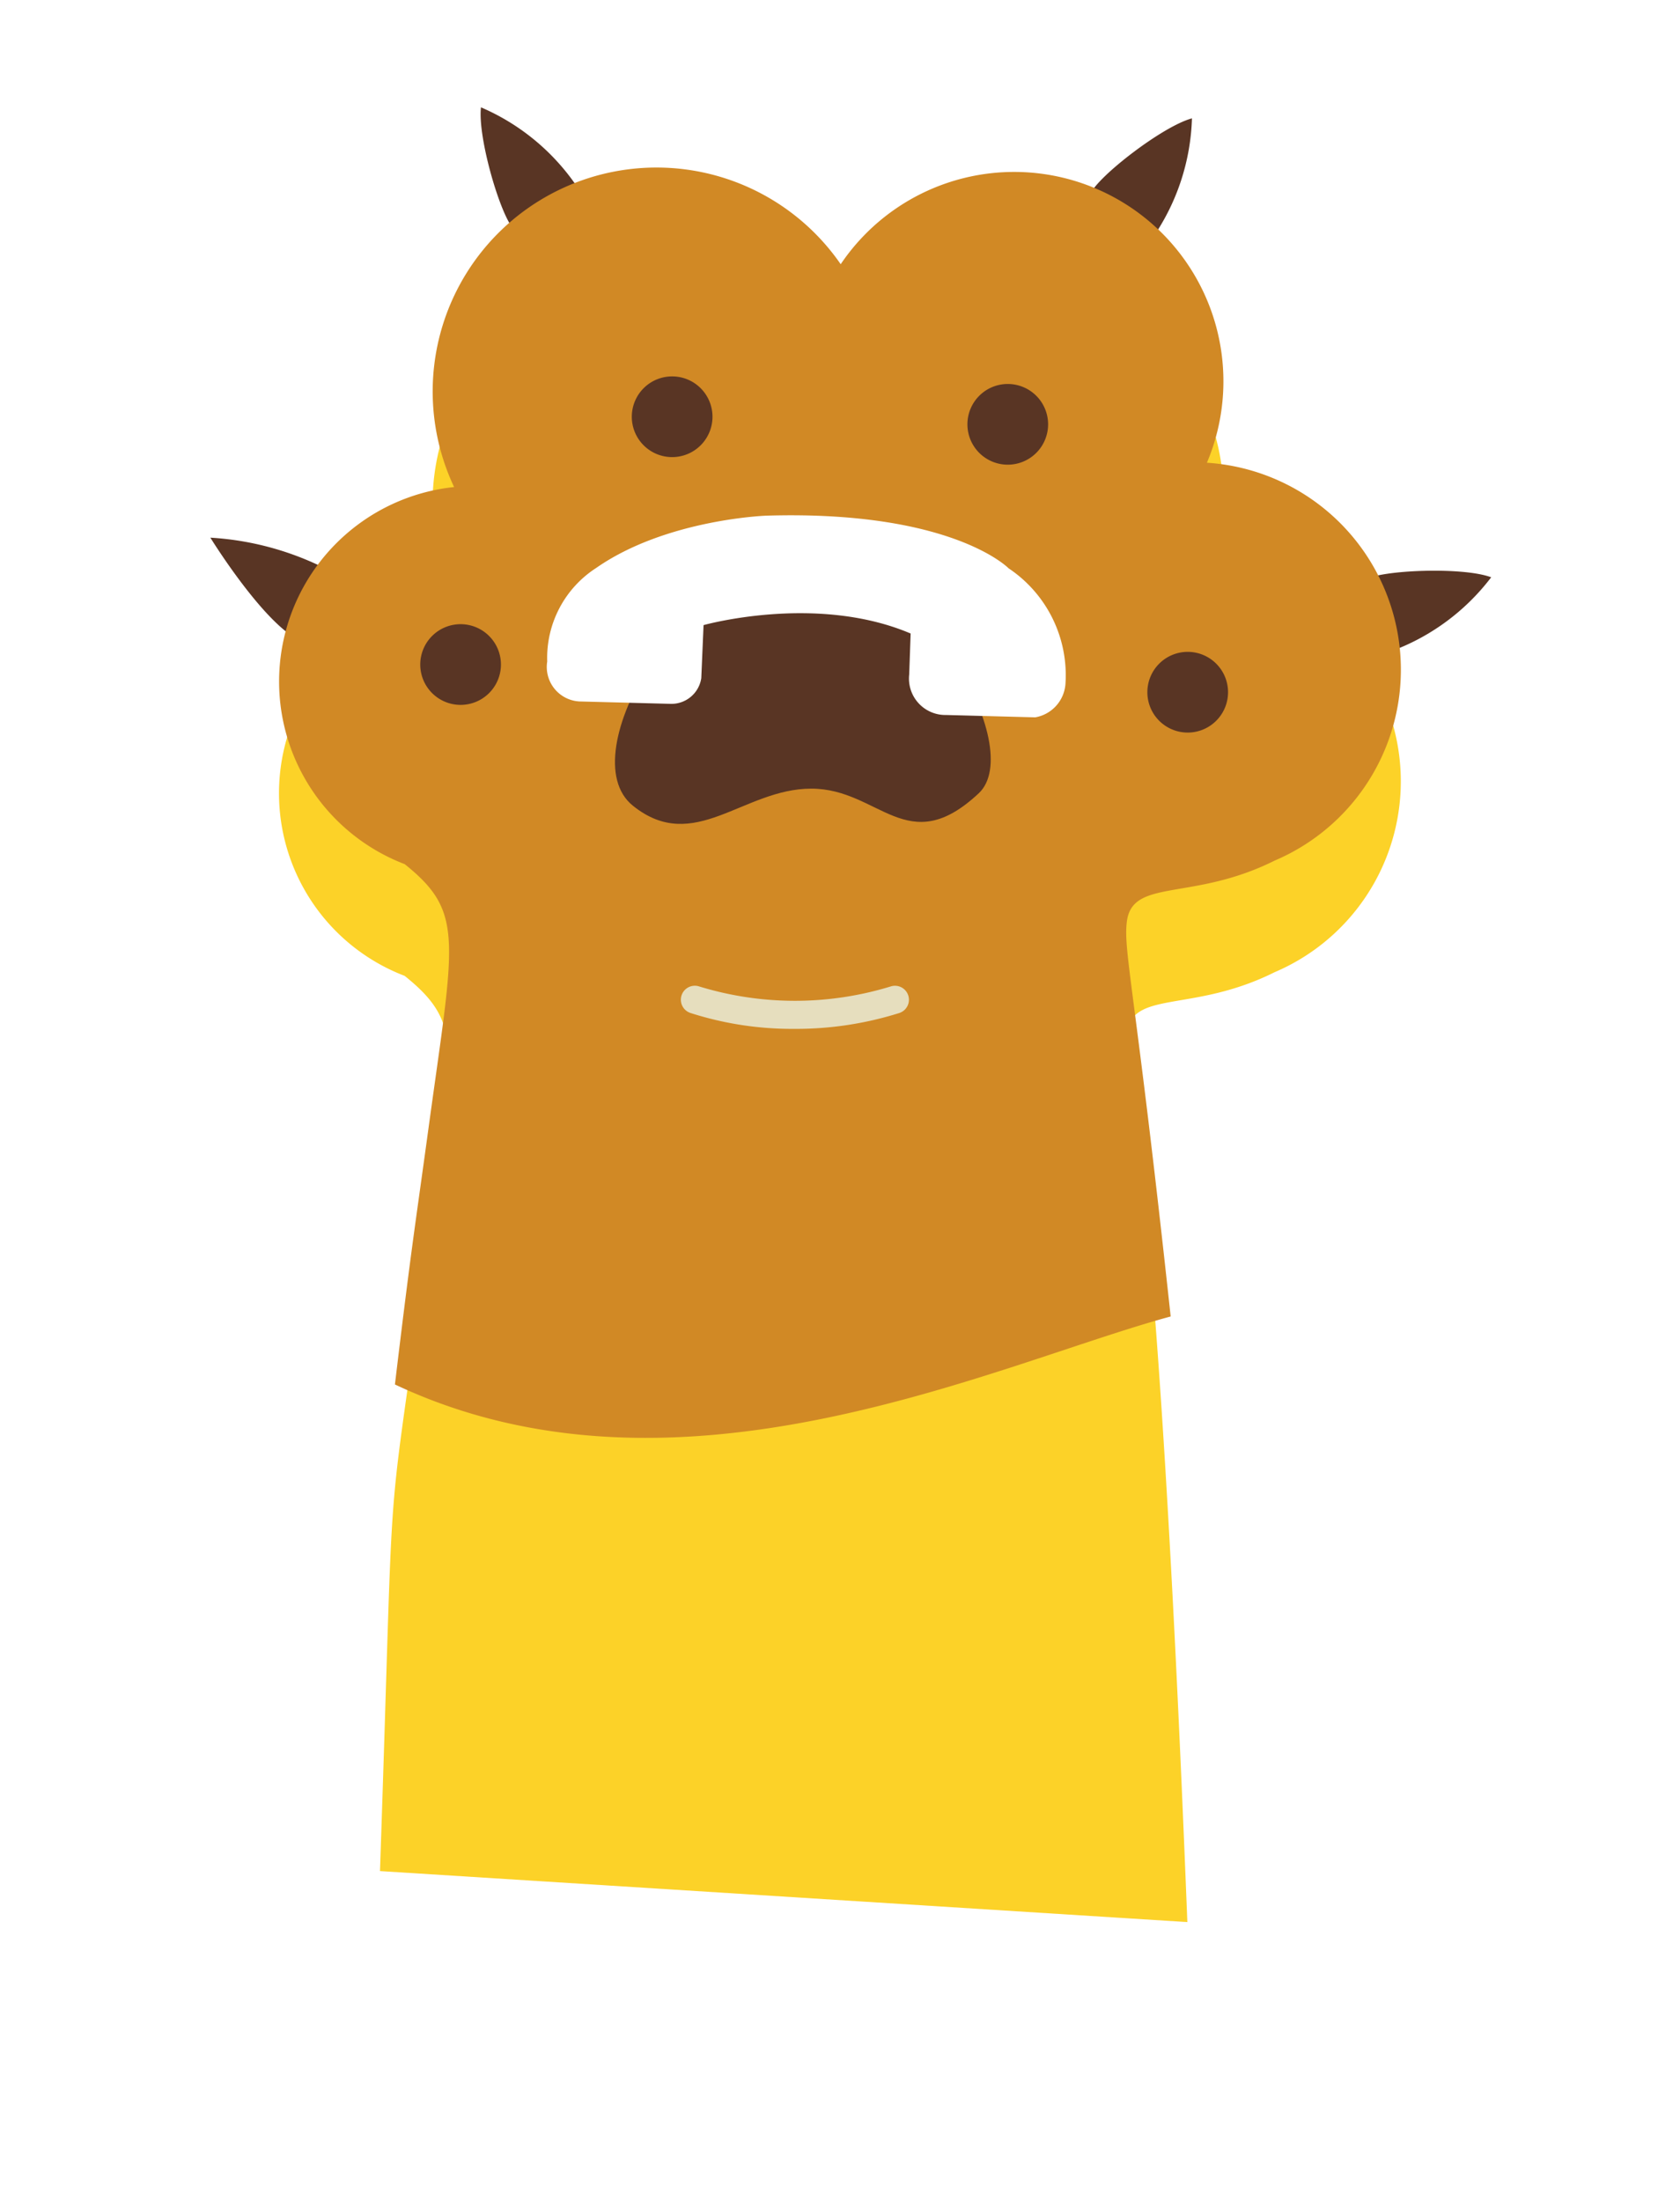 <svg xmlns="http://www.w3.org/2000/svg" xmlns:xlink="http://www.w3.org/1999/xlink" width="90.293" height="118.264" viewBox="0 0 90.293 118.264">
  <defs>
    <style>
      .cls-1 {
        fill: #593524;
      }

      .cls-2 {
        fill: #fcd228;
      }

      .cls-3 {
        fill: #d18925;
      }

      .cls-4 {
        mix-blend-mode: multiply;
        isolation: isolate;
      }

      .cls-5 {
        fill: #e6debe;
      }

      .cls-6 {
        fill: #fff;
      }

      .cls-7 {
        filter: url(#Path_20598);
      }

      .cls-8 {
        filter: url(#Path_21396);
      }
    </style>
    <filter id="Path_21396" x="0" y="0" width="90.293" height="118.264" filterUnits="userSpaceOnUse">
      <feOffset dy="6" input="SourceAlpha"/>
      <feGaussianBlur stdDeviation="5" result="blur"/>
      <feFlood flood-opacity="0.6"/>
      <feComposite operator="in" in2="blur"/>
      <feComposite in="SourceGraphic"/>
    </filter>
    <filter id="Path_20598" x="21.552" y="13.271" width="43.675" height="43.672" filterUnits="userSpaceOnUse">
      <feOffset dy="1" input="SourceAlpha"/>
      <feGaussianBlur stdDeviation="2" result="blur-2"/>
      <feFlood flood-color="#060000" flood-opacity="0.6"/>
      <feComposite operator="in" in2="blur-2"/>
      <feComposite in="SourceGraphic"/>
    </filter>
  </defs>
  <g id="Component_19_210" data-name="Component 19 – 210" transform="translate(11.306 5.766)">
    <g id="Group_21388" data-name="Group 21388">
      <path id="Path_21392" data-name="Path 21392" class="cls-1" d="M359.511,787.038c-.719-.688-1.97-4.94-1.782-6.566a11.911,11.911,0,0,1,5.211,4.335A7.492,7.492,0,0,1,359.511,787.038Z" transform="translate(-343.185 -780.472)"/>
      <path id="Path_21393" data-name="Path 21393" class="cls-1" d="M553.889,781.762c.377-.921,3.877-3.641,5.458-4.062a11.91,11.91,0,0,1-2.127,6.436A7.489,7.489,0,0,1,553.889,781.762Z" transform="translate(-506.59 -777.107)"/>
      <path id="Path_21394" data-name="Path 21394" class="cls-1" d="M642.119,645.153c.841-.531,5.27-.715,6.8-.139a11.912,11.912,0,0,1-5.468,4.006A7.491,7.491,0,0,1,642.119,645.153Z" transform="translate(-580.08 -619.765)"/>
      <path id="Path_21395" data-name="Path 21395" class="cls-1" d="M275.158,655c-1.931-1.3-4.387-5.28-4.387-5.28a15.838,15.838,0,0,1,6.981,2.088C276.232,655.3,275.158,655,275.158,655Z" transform="translate(-270.771 -626.6)"/>
      <g class="cls-8" transform="matrix(1, 0, 0, 1, -11.31, -5.77)">
        <path id="Path_21396-2" data-name="Path 21396" class="cls-2" d="M346.385,37.237a11.143,11.143,0,0,0-3.638-21.376A11.246,11.246,0,0,0,323.063,5.2a12.03,12.03,0,0,0-20.778,11.971,10.506,10.506,0,0,0-2.653,20.261c3.253,2.613,2.662,4.039,1.252,14.369-2.371,17.378-1.743,9.332-2.577,33.726l43.392,2.74c-1.876-47.649-3.656-44.636-3.253-47.765C338.753,38.171,341.984,39.436,346.385,37.237Z" transform="translate(-277.88 9)"/>
      </g>
      <path id="Path_21397" data-name="Path 21397" class="cls-3" d="M346.385,389.834a11.143,11.143,0,0,0-3.638-21.376,11.246,11.246,0,0,0-19.683-10.665,12.03,12.03,0,0,0-20.778,11.971,10.506,10.506,0,0,0-2.653,20.261c3.253,2.613,2.662,4.039,1.252,14.369-.652,4.779-.892,6.161-1.779,13.584,15.272,7.195,32.269-1.1,41.693-3.653-1.909-17.681-2.559-19.625-2.353-21.229C338.753,390.768,341.984,392.033,346.385,389.834Z" transform="translate(-289.186 -349.364)"/>
      <path id="Path_21398" data-name="Path 21398" class="cls-1" d="M410.969,589.338c6.5,0,12.09,10.089,9.505,12.507-3.844,3.6-5.336-.25-9-.25s-6.3,3.563-9.588.917C398.462,599.761,404.8,589.338,410.969,589.338Z" transform="translate(-379.177 -564.992)"/>
      <path id="Path_21399" data-name="Path 21399" class="cls-1" d="M342.633,629.8a2.168,2.168,0,1,1-2.168-2.168A2.168,2.168,0,0,1,342.633,629.8Z" transform="translate(-327.016 -599.864)"/>
      <path id="Path_21400" data-name="Path 21400" class="cls-1" d="M410.7,709.462a2.168,2.168,0,1,1-2.168-2.168A2.168,2.168,0,0,1,410.7,709.462Z" transform="translate(-383.713 -692.838)"/>
      <path id="Path_21401" data-name="Path 21401" class="cls-1" d="M518.658,707.026a2.168,2.168,0,1,1-2.168-2.168A2.168,2.168,0,0,1,518.658,707.026Z" transform="translate(-473.633 -689.995)"/>
      <path id="Path_21402" data-name="Path 21402" class="cls-1" d="M576.551,620.883a2.168,2.168,0,1,1-2.168-2.168A2.168,2.168,0,0,1,576.551,620.883Z" transform="translate(-521.855 -589.46)"/>
      <g id="Group_21385" data-name="Group 21385" class="cls-4" transform="translate(25.288 47.192)">
        <path id="Path_21403" data-name="Path 21403" class="cls-5" d="M428.238,525.741a17.873,17.873,0,0,1-5.584-.855.75.75,0,0,1,.475-1.424,17.54,17.54,0,0,0,10.287,0,.75.75,0,1,1,.464,1.427A18.473,18.473,0,0,1,428.238,525.741Z" transform="translate(-422.141 -523.423)"/>
      </g>
    </g>
    <g class="cls-7" transform="matrix(1, 0, 0, 1, -11.31, -5.77)">
      <path id="Path_20598-2" data-name="Path 20598" class="cls-6" d="M19.651,30.1s4.063,3.533,8.6,4.181A5.75,5.75,0,0,0,33.607,32.4a1.854,1.854,0,0,0,.118-2.827l-3.415-3.357A1.623,1.623,0,0,0,28.16,26.1l-2.032,2s-5.594-2.885-7.832-7.92l1.56-1.56a1.957,1.957,0,0,0,.029-2.944l-3.415-3.357a1.964,1.964,0,0,0-2.414.206,6.906,6.906,0,0,0-2,6.625S12.143,23.509,19.651,30.1Z" transform="translate(76.09 35.32) rotate(137)"/>
    </g>
  </g>
</svg>
